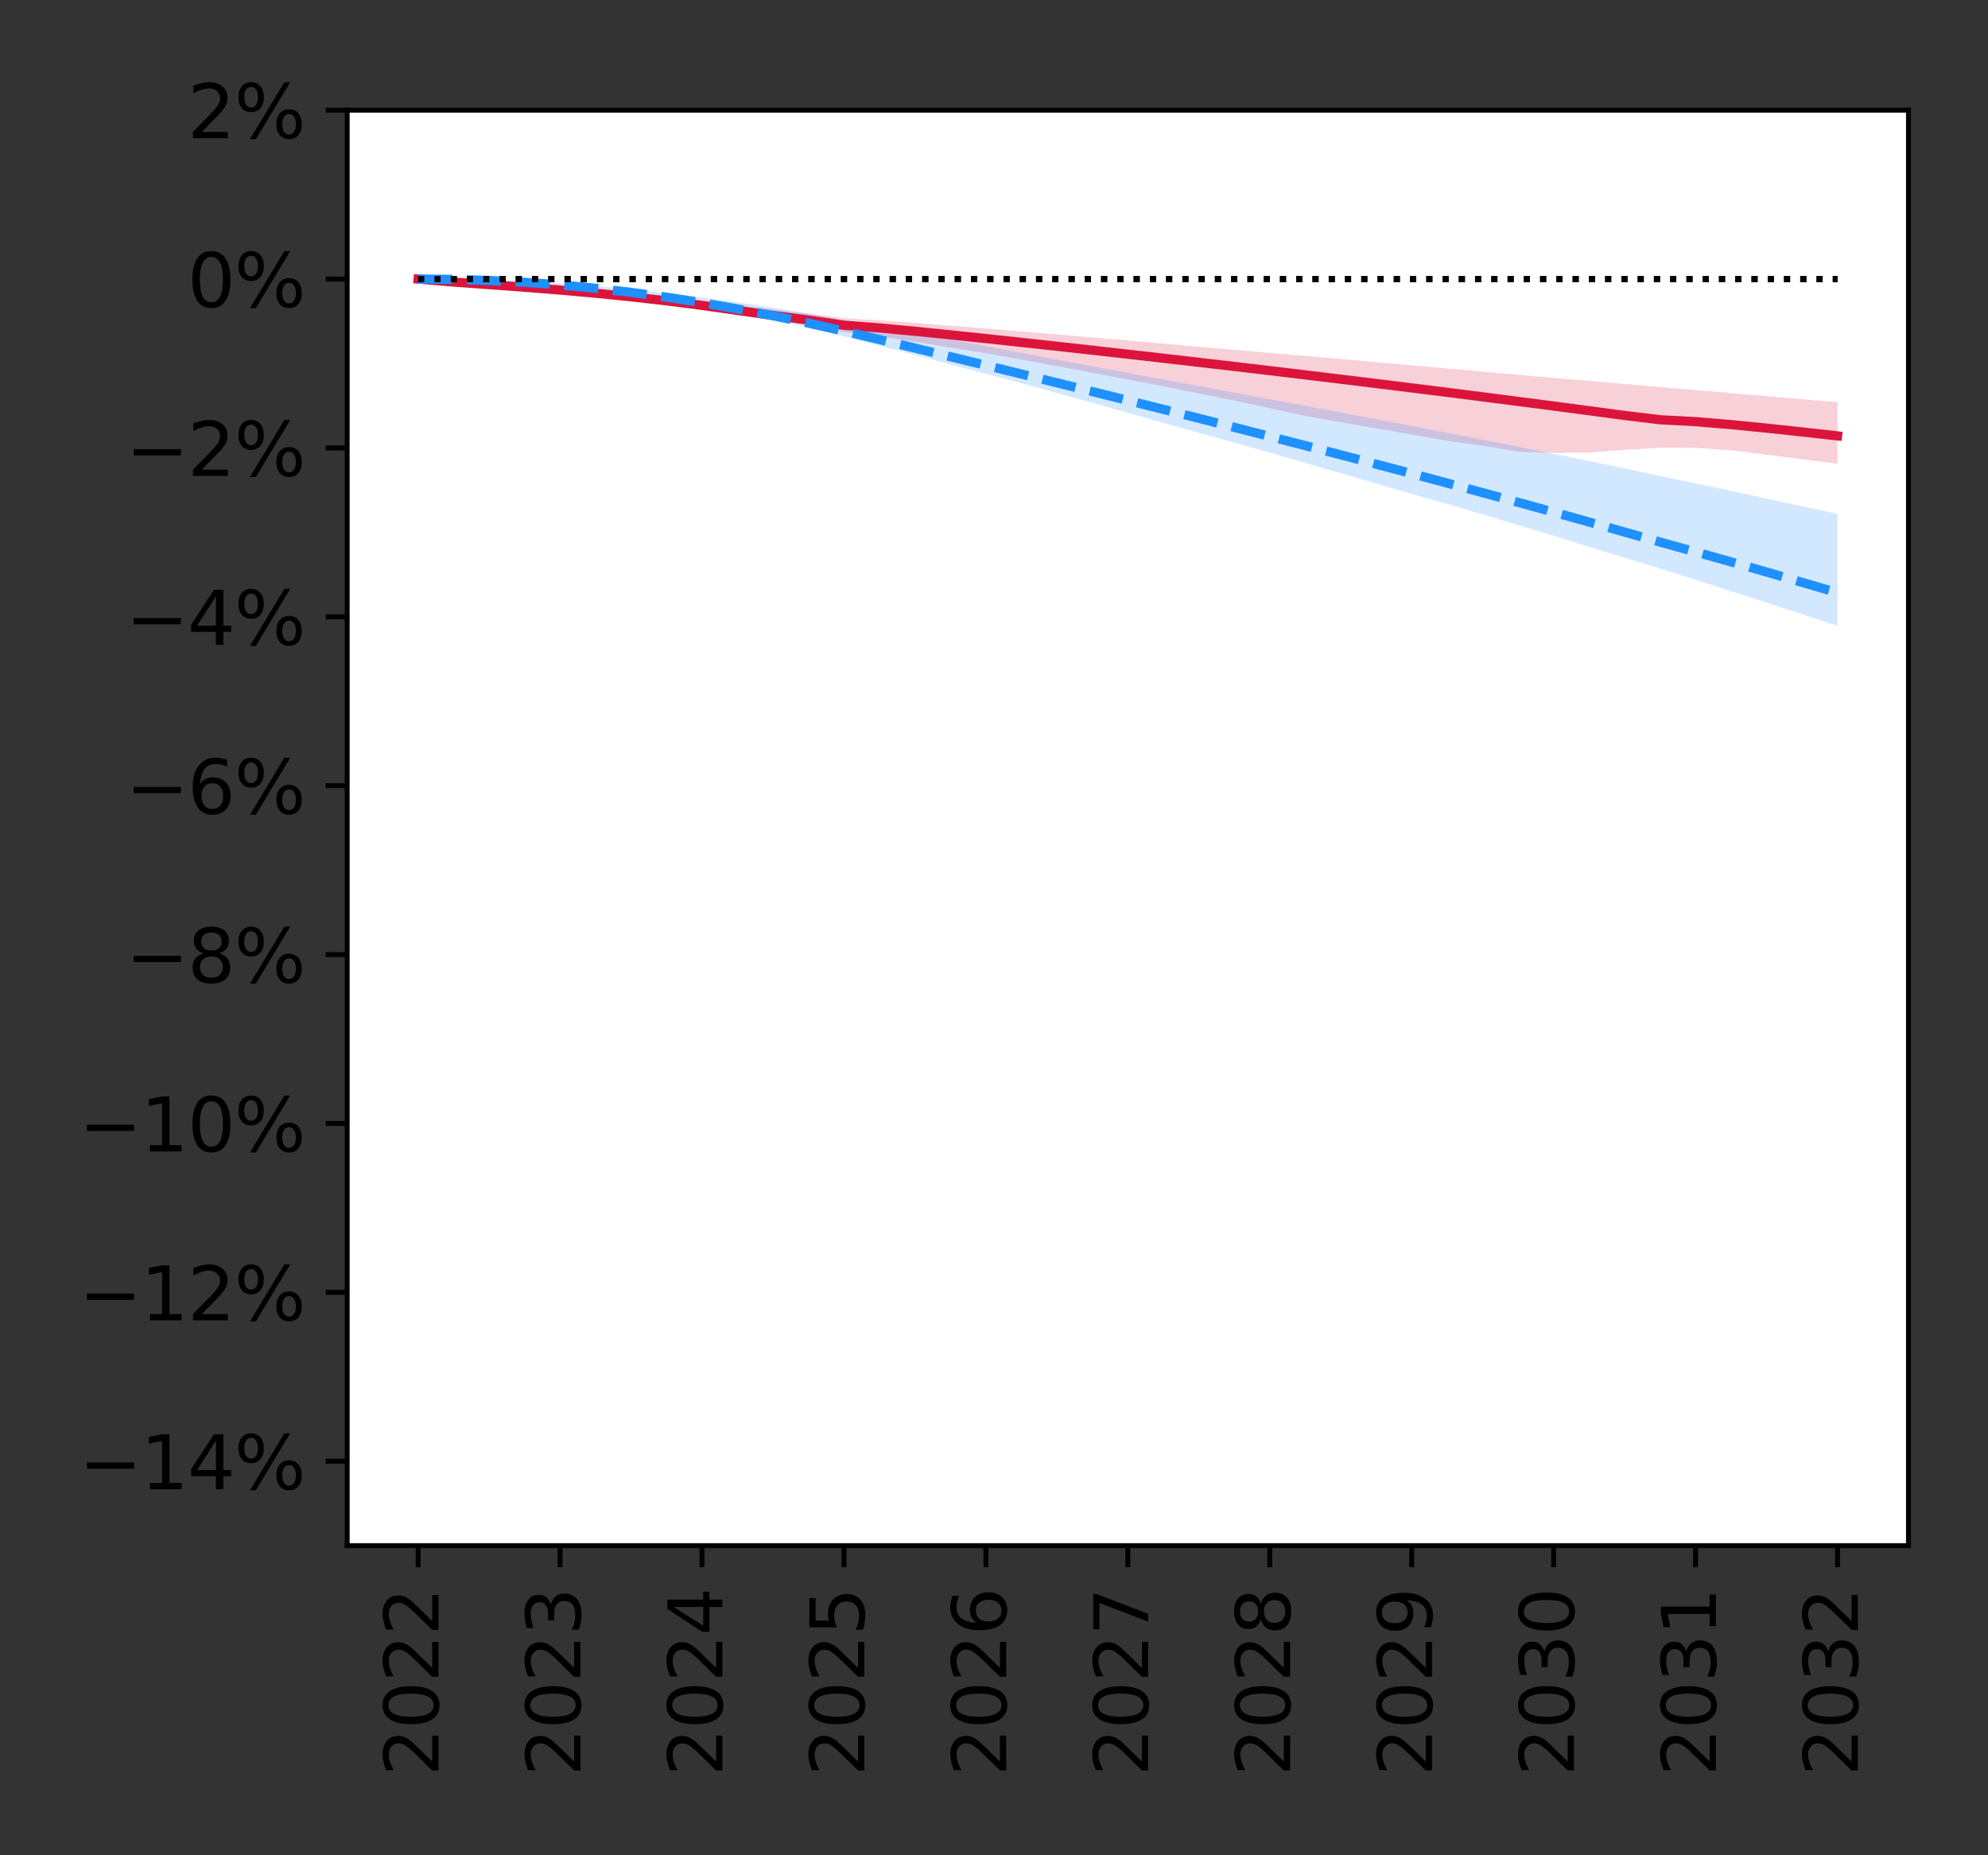 <?xml version="1.0" encoding="utf-8" standalone="no"?>
<!DOCTYPE svg PUBLIC "-//W3C//DTD SVG 1.1//EN"
  "http://www.w3.org/Graphics/SVG/1.1/DTD/svg11.dtd">
<svg height="302.4pt" version="1.1" viewBox="0 0 324 302.4" width="324pt" xmlns="http://www.w3.org/2000/svg" xmlns:xlink="http://www.w3.org/1999/xlink">
 <rect x="0" y="0" width="324" height="302.4" fill="#333333" stroke="none"/>
 <defs>
  <style type="text/css">*{stroke-linecap:butt;stroke-linejoin:round;}</style>
 </defs>
 <g id="figure_1">
  <g id="patch_1">
   <path d="M 0 302.4 
L 324 302.4 
L 324 0 
L 0 0 
z
" style="fill:none;"/>
  </g>
  <g id="axes_1">
   <g id="patch_2">
    <path d="M 56.585 251.94 
L 311.04 251.94 
L 311.04 17.96 
L 56.585 17.96 
z
" style="fill:#ffffff;"/>
   </g>
   <g id="PolyCollection_1">
    <path clip-path="url(#pf5047be3be)" d="M 68.151 45.487 
L 68.151 45.487 
L 73.934 45.999 
L 79.717 46.483 
L 85.5 46.977 
L 91.283 47.503 
L 97.066 48.073 
L 102.85 48.71 
L 108.633 49.416 
L 114.416 50.193 
L 120.199 51.038 
L 125.982 51.977 
L 131.765 52.998 
L 137.548 54.124 
L 143.331 54.848 
L 149.114 55.717 
L 154.897 56.636 
L 160.68 57.585 
L 166.463 58.609 
L 172.246 59.684 
L 178.029 60.763 
L 183.812 61.867 
L 189.596 62.967 
L 195.379 64.139 
L 201.162 65.303 
L 206.945 66.546 
L 212.728 67.798 
L 218.511 68.823 
L 224.294 69.824 
L 230.077 70.844 
L 235.86 71.864 
L 241.643 72.648 
L 247.426 73.621 
L 253.209 73.819 
L 258.992 73.755 
L 264.775 73.328 
L 270.559 72.983 
L 276.342 73.01 
L 282.125 73.387 
L 287.908 74.107 
L 293.691 74.85 
L 299.474 75.602 
L 299.474 65.55 
L 299.474 65.55 
L 293.691 65.07 
L 287.908 64.565 
L 282.125 64.069 
L 276.342 63.586 
L 270.559 63.088 
L 264.775 62.591 
L 258.992 62.084 
L 253.209 61.599 
L 247.426 61.088 
L 241.643 60.577 
L 235.86 60.06 
L 230.077 59.55 
L 224.294 59.036 
L 218.511 58.517 
L 212.728 58.02 
L 206.945 57.527 
L 201.162 57.018 
L 195.379 56.516 
L 189.596 56.01 
L 183.812 55.499 
L 178.029 55.002 
L 172.246 54.508 
L 166.463 54.03 
L 160.68 53.544 
L 154.897 53.087 
L 149.114 52.635 
L 143.331 52.215 
L 137.548 51.88 
L 131.765 51.135 
L 125.982 50.426 
L 120.199 49.754 
L 114.416 49.122 
L 108.633 48.533 
L 102.85 47.993 
L 97.066 47.504 
L 91.283 47.07 
L 85.5 46.675 
L 79.717 46.314 
L 73.934 45.945 
L 68.151 45.487 
z
" style="fill:#dc143c;fill-opacity:0.2;"/>
   </g>
   <g id="PolyCollection_2">
    <path clip-path="url(#pf5047be3be)" d="M 68.151 45.487 
L 68.151 45.487 
L 73.934 45.545 
L 79.717 45.75 
L 85.5 46.096 
L 91.283 46.578 
L 97.066 47.189 
L 102.85 47.917 
L 108.633 48.775 
L 114.416 49.755 
L 120.199 50.856 
L 125.982 52.063 
L 131.765 53.39 
L 137.548 54.826 
L 143.331 56.325 
L 149.114 57.861 
L 154.897 59.384 
L 160.68 60.924 
L 166.463 62.471 
L 172.246 64.049 
L 178.029 65.66 
L 183.812 67.288 
L 189.596 68.914 
L 195.379 70.539 
L 201.162 72.146 
L 206.945 73.777 
L 212.728 75.463 
L 218.511 77.124 
L 224.294 78.824 
L 230.077 80.518 
L 235.86 82.12 
L 241.643 83.84 
L 247.426 85.577 
L 253.209 87.343 
L 258.992 89.151 
L 264.775 90.9 
L 270.559 92.684 
L 276.342 94.491 
L 282.125 96.355 
L 287.908 98.228 
L 293.691 100.113 
L 299.474 102.018 
L 299.474 83.777 
L 299.474 83.777 
L 293.691 82.516 
L 287.908 81.267 
L 282.125 80.007 
L 276.342 78.788 
L 270.559 77.597 
L 264.775 76.361 
L 258.992 75.148 
L 253.209 73.978 
L 247.426 72.807 
L 241.643 71.665 
L 235.86 70.539 
L 230.077 69.429 
L 224.294 68.314 
L 218.511 67.238 
L 212.728 66.141 
L 206.945 65.066 
L 201.162 63.991 
L 195.379 62.93 
L 189.596 61.861 
L 183.812 60.766 
L 178.029 59.686 
L 172.246 58.601 
L 166.463 57.509 
L 160.68 56.409 
L 154.897 55.336 
L 149.114 54.285 
L 143.331 53.196 
L 137.548 52.123 
L 131.765 51.099 
L 125.982 50.15 
L 120.199 49.284 
L 114.416 48.492 
L 108.633 47.79 
L 102.85 47.172 
L 97.066 46.641 
L 91.283 46.218 
L 85.5 45.888 
L 79.717 45.656 
L 73.934 45.522 
L 68.151 45.487 
z
" style="fill:#1e90ff;fill-opacity:0.2;"/>
   </g>
   <g id="matplotlib.axis_1">
    <g id="xtick_1">
     <g id="line2d_1">
      <defs>
       <path d="M 0 0 
L 0 3.5 
" id="mec5a4f643b" style="stroke:#000000;stroke-width:0.8;"/>
      </defs>
      <g>
       <use style="stroke:#000000;stroke-width:0.8;" x="68.151" xlink:href="#mec5a4f643b" y="251.94"/>
      </g>
     </g>
     <g id="text_1">
      <!-- 2022 -->
      <g transform="translate(71.462 289.48)rotate(-90)scale(0.12 -0.12)">
       <defs>
        <path d="M 1228 531 
L 3431 531 
L 3431 0 
L 469 0 
L 469 531 
Q 828 903 1448 1529 
Q 2069 2156 2228 2338 
Q 2531 2678 2651 2914 
Q 2772 3150 2772 3378 
Q 2772 3750 2511 3984 
Q 2250 4219 1831 4219 
Q 1534 4219 1204 4116 
Q 875 4013 500 3803 
L 500 4441 
Q 881 4594 1212 4672 
Q 1544 4750 1819 4750 
Q 2544 4750 2975 4387 
Q 3406 4025 3406 3419 
Q 3406 3131 3298 2873 
Q 3191 2616 2906 2266 
Q 2828 2175 2409 1742 
Q 1991 1309 1228 531 
z
" id="DejaVuSans-32" transform="scale(0.016)"/>
        <path d="M 2034 4250 
Q 1547 4250 1301 3770 
Q 1056 3291 1056 2328 
Q 1056 1369 1301 889 
Q 1547 409 2034 409 
Q 2525 409 2770 889 
Q 3016 1369 3016 2328 
Q 3016 3291 2770 3770 
Q 2525 4250 2034 4250 
z
M 2034 4750 
Q 2819 4750 3233 4129 
Q 3647 3509 3647 2328 
Q 3647 1150 3233 529 
Q 2819 -91 2034 -91 
Q 1250 -91 836 529 
Q 422 1150 422 2328 
Q 422 3509 836 4129 
Q 1250 4750 2034 4750 
z
" id="DejaVuSans-30" transform="scale(0.016)"/>
       </defs>
       <use xlink:href="#DejaVuSans-32"/>
       <use x="63.623" xlink:href="#DejaVuSans-30"/>
       <use x="127.246" xlink:href="#DejaVuSans-32"/>
       <use x="190.869" xlink:href="#DejaVuSans-32"/>
      </g>
     </g>
    </g>
    <g id="xtick_2">
     <g id="line2d_2">
      <g>
       <use style="stroke:#000000;stroke-width:0.8;" x="91.283" xlink:href="#mec5a4f643b" y="251.94"/>
      </g>
     </g>
     <g id="text_2">
      <!-- 2023 -->
      <g transform="translate(94.595 289.48)rotate(-90)scale(0.12 -0.12)">
       <defs>
        <path d="M 2597 2516 
Q 3050 2419 3304 2112 
Q 3559 1806 3559 1356 
Q 3559 666 3084 287 
Q 2609 -91 1734 -91 
Q 1441 -91 1130 -33 
Q 819 25 488 141 
L 488 750 
Q 750 597 1062 519 
Q 1375 441 1716 441 
Q 2309 441 2620 675 
Q 2931 909 2931 1356 
Q 2931 1769 2642 2001 
Q 2353 2234 1838 2234 
L 1294 2234 
L 1294 2753 
L 1863 2753 
Q 2328 2753 2575 2939 
Q 2822 3125 2822 3475 
Q 2822 3834 2567 4026 
Q 2313 4219 1838 4219 
Q 1578 4219 1281 4162 
Q 984 4106 628 3988 
L 628 4550 
Q 988 4650 1302 4700 
Q 1616 4750 1894 4750 
Q 2613 4750 3031 4423 
Q 3450 4097 3450 3541 
Q 3450 3153 3228 2886 
Q 3006 2619 2597 2516 
z
" id="DejaVuSans-33" transform="scale(0.016)"/>
       </defs>
       <use xlink:href="#DejaVuSans-32"/>
       <use x="63.623" xlink:href="#DejaVuSans-30"/>
       <use x="127.246" xlink:href="#DejaVuSans-32"/>
       <use x="190.869" xlink:href="#DejaVuSans-33"/>
      </g>
     </g>
    </g>
    <g id="xtick_3">
     <g id="line2d_3">
      <g>
       <use style="stroke:#000000;stroke-width:0.8;" x="114.416" xlink:href="#mec5a4f643b" y="251.94"/>
      </g>
     </g>
     <g id="text_3">
      <!-- 2024 -->
      <g transform="translate(117.727 289.48)rotate(-90)scale(0.12 -0.12)">
       <defs>
        <path d="M 2419 4116 
L 825 1625 
L 2419 1625 
L 2419 4116 
z
M 2253 4666 
L 3047 4666 
L 3047 1625 
L 3713 1625 
L 3713 1100 
L 3047 1100 
L 3047 0 
L 2419 0 
L 2419 1100 
L 313 1100 
L 313 1709 
L 2253 4666 
z
" id="DejaVuSans-34" transform="scale(0.016)"/>
       </defs>
       <use xlink:href="#DejaVuSans-32"/>
       <use x="63.623" xlink:href="#DejaVuSans-30"/>
       <use x="127.246" xlink:href="#DejaVuSans-32"/>
       <use x="190.869" xlink:href="#DejaVuSans-34"/>
      </g>
     </g>
    </g>
    <g id="xtick_4">
     <g id="line2d_4">
      <g>
       <use style="stroke:#000000;stroke-width:0.8;" x="137.548" xlink:href="#mec5a4f643b" y="251.94"/>
      </g>
     </g>
     <g id="text_4">
      <!-- 2025 -->
      <g transform="translate(140.859 289.48)rotate(-90)scale(0.12 -0.12)">
       <defs>
        <path d="M 691 4666 
L 3169 4666 
L 3169 4134 
L 1269 4134 
L 1269 2991 
Q 1406 3038 1543 3061 
Q 1681 3084 1819 3084 
Q 2600 3084 3056 2656 
Q 3513 2228 3513 1497 
Q 3513 744 3044 326 
Q 2575 -91 1722 -91 
Q 1428 -91 1123 -41 
Q 819 9 494 109 
L 494 744 
Q 775 591 1075 516 
Q 1375 441 1709 441 
Q 2250 441 2565 725 
Q 2881 1009 2881 1497 
Q 2881 1984 2565 2268 
Q 2250 2553 1709 2553 
Q 1456 2553 1204 2497 
Q 953 2441 691 2322 
L 691 4666 
z
" id="DejaVuSans-35" transform="scale(0.016)"/>
       </defs>
       <use xlink:href="#DejaVuSans-32"/>
       <use x="63.623" xlink:href="#DejaVuSans-30"/>
       <use x="127.246" xlink:href="#DejaVuSans-32"/>
       <use x="190.869" xlink:href="#DejaVuSans-35"/>
      </g>
     </g>
    </g>
    <g id="xtick_5">
     <g id="line2d_5">
      <g>
       <use style="stroke:#000000;stroke-width:0.8;" x="160.68" xlink:href="#mec5a4f643b" y="251.94"/>
      </g>
     </g>
     <g id="text_5">
      <!-- 2026 -->
      <g transform="translate(163.991 289.48)rotate(-90)scale(0.12 -0.12)">
       <defs>
        <path d="M 2113 2584 
Q 1688 2584 1439 2293 
Q 1191 2003 1191 1497 
Q 1191 994 1439 701 
Q 1688 409 2113 409 
Q 2538 409 2786 701 
Q 3034 994 3034 1497 
Q 3034 2003 2786 2293 
Q 2538 2584 2113 2584 
z
M 3366 4563 
L 3366 3988 
Q 3128 4100 2886 4159 
Q 2644 4219 2406 4219 
Q 1781 4219 1451 3797 
Q 1122 3375 1075 2522 
Q 1259 2794 1537 2939 
Q 1816 3084 2150 3084 
Q 2853 3084 3261 2657 
Q 3669 2231 3669 1497 
Q 3669 778 3244 343 
Q 2819 -91 2113 -91 
Q 1303 -91 875 529 
Q 447 1150 447 2328 
Q 447 3434 972 4092 
Q 1497 4750 2381 4750 
Q 2619 4750 2861 4703 
Q 3103 4656 3366 4563 
z
" id="DejaVuSans-36" transform="scale(0.016)"/>
       </defs>
       <use xlink:href="#DejaVuSans-32"/>
       <use x="63.623" xlink:href="#DejaVuSans-30"/>
       <use x="127.246" xlink:href="#DejaVuSans-32"/>
       <use x="190.869" xlink:href="#DejaVuSans-36"/>
      </g>
     </g>
    </g>
    <g id="xtick_6">
     <g id="line2d_6">
      <g>
       <use style="stroke:#000000;stroke-width:0.8;" x="183.812" xlink:href="#mec5a4f643b" y="251.94"/>
      </g>
     </g>
     <g id="text_6">
      <!-- 2027 -->
      <g transform="translate(187.124 289.48)rotate(-90)scale(0.12 -0.12)">
       <defs>
        <path d="M 525 4666 
L 3525 4666 
L 3525 4397 
L 1831 0 
L 1172 0 
L 2766 4134 
L 525 4134 
L 525 4666 
z
" id="DejaVuSans-37" transform="scale(0.016)"/>
       </defs>
       <use xlink:href="#DejaVuSans-32"/>
       <use x="63.623" xlink:href="#DejaVuSans-30"/>
       <use x="127.246" xlink:href="#DejaVuSans-32"/>
       <use x="190.869" xlink:href="#DejaVuSans-37"/>
      </g>
     </g>
    </g>
    <g id="xtick_7">
     <g id="line2d_7">
      <g>
       <use style="stroke:#000000;stroke-width:0.8;" x="206.945" xlink:href="#mec5a4f643b" y="251.94"/>
      </g>
     </g>
     <g id="text_7">
      <!-- 2028 -->
      <g transform="translate(210.256 289.48)rotate(-90)scale(0.12 -0.12)">
       <defs>
        <path d="M 2034 2216 
Q 1584 2216 1326 1975 
Q 1069 1734 1069 1313 
Q 1069 891 1326 650 
Q 1584 409 2034 409 
Q 2484 409 2743 651 
Q 3003 894 3003 1313 
Q 3003 1734 2745 1975 
Q 2488 2216 2034 2216 
z
M 1403 2484 
Q 997 2584 770 2862 
Q 544 3141 544 3541 
Q 544 4100 942 4425 
Q 1341 4750 2034 4750 
Q 2731 4750 3128 4425 
Q 3525 4100 3525 3541 
Q 3525 3141 3298 2862 
Q 3072 2584 2669 2484 
Q 3125 2378 3379 2068 
Q 3634 1759 3634 1313 
Q 3634 634 3220 271 
Q 2806 -91 2034 -91 
Q 1263 -91 848 271 
Q 434 634 434 1313 
Q 434 1759 690 2068 
Q 947 2378 1403 2484 
z
M 1172 3481 
Q 1172 3119 1398 2916 
Q 1625 2713 2034 2713 
Q 2441 2713 2670 2916 
Q 2900 3119 2900 3481 
Q 2900 3844 2670 4047 
Q 2441 4250 2034 4250 
Q 1625 4250 1398 4047 
Q 1172 3844 1172 3481 
z
" id="DejaVuSans-38" transform="scale(0.016)"/>
       </defs>
       <use xlink:href="#DejaVuSans-32"/>
       <use x="63.623" xlink:href="#DejaVuSans-30"/>
       <use x="127.246" xlink:href="#DejaVuSans-32"/>
       <use x="190.869" xlink:href="#DejaVuSans-38"/>
      </g>
     </g>
    </g>
    <g id="xtick_8">
     <g id="line2d_8">
      <g>
       <use style="stroke:#000000;stroke-width:0.8;" x="230.077" xlink:href="#mec5a4f643b" y="251.94"/>
      </g>
     </g>
     <g id="text_8">
      <!-- 2029 -->
      <g transform="translate(233.388 289.48)rotate(-90)scale(0.12 -0.12)">
       <defs>
        <path d="M 703 97 
L 703 672 
Q 941 559 1184 500 
Q 1428 441 1663 441 
Q 2288 441 2617 861 
Q 2947 1281 2994 2138 
Q 2813 1869 2534 1725 
Q 2256 1581 1919 1581 
Q 1219 1581 811 2004 
Q 403 2428 403 3163 
Q 403 3881 828 4315 
Q 1253 4750 1959 4750 
Q 2769 4750 3195 4129 
Q 3622 3509 3622 2328 
Q 3622 1225 3098 567 
Q 2575 -91 1691 -91 
Q 1453 -91 1209 -44 
Q 966 3 703 97 
z
M 1959 2075 
Q 2384 2075 2632 2365 
Q 2881 2656 2881 3163 
Q 2881 3666 2632 3958 
Q 2384 4250 1959 4250 
Q 1534 4250 1286 3958 
Q 1038 3666 1038 3163 
Q 1038 2656 1286 2365 
Q 1534 2075 1959 2075 
z
" id="DejaVuSans-39" transform="scale(0.016)"/>
       </defs>
       <use xlink:href="#DejaVuSans-32"/>
       <use x="63.623" xlink:href="#DejaVuSans-30"/>
       <use x="127.246" xlink:href="#DejaVuSans-32"/>
       <use x="190.869" xlink:href="#DejaVuSans-39"/>
      </g>
     </g>
    </g>
    <g id="xtick_9">
     <g id="line2d_9">
      <g>
       <use style="stroke:#000000;stroke-width:0.8;" x="253.209" xlink:href="#mec5a4f643b" y="251.94"/>
      </g>
     </g>
     <g id="text_9">
      <!-- 2030 -->
      <g transform="translate(256.521 289.48)rotate(-90)scale(0.12 -0.12)">
       <use xlink:href="#DejaVuSans-32"/>
       <use x="63.623" xlink:href="#DejaVuSans-30"/>
       <use x="127.246" xlink:href="#DejaVuSans-33"/>
       <use x="190.869" xlink:href="#DejaVuSans-30"/>
      </g>
     </g>
    </g>
    <g id="xtick_10">
     <g id="line2d_10">
      <g>
       <use style="stroke:#000000;stroke-width:0.8;" x="276.342" xlink:href="#mec5a4f643b" y="251.94"/>
      </g>
     </g>
     <g id="text_10">
      <!-- 2031 -->
      <g transform="translate(279.653 289.48)rotate(-90)scale(0.12 -0.12)">
       <defs>
        <path d="M 794 531 
L 1825 531 
L 1825 4091 
L 703 3866 
L 703 4441 
L 1819 4666 
L 2450 4666 
L 2450 531 
L 3481 531 
L 3481 0 
L 794 0 
L 794 531 
z
" id="DejaVuSans-31" transform="scale(0.016)"/>
       </defs>
       <use xlink:href="#DejaVuSans-32"/>
       <use x="63.623" xlink:href="#DejaVuSans-30"/>
       <use x="127.246" xlink:href="#DejaVuSans-33"/>
       <use x="190.869" xlink:href="#DejaVuSans-31"/>
      </g>
     </g>
    </g>
    <g id="xtick_11">
     <g id="line2d_11">
      <g>
       <use style="stroke:#000000;stroke-width:0.8;" x="299.474" xlink:href="#mec5a4f643b" y="251.94"/>
      </g>
     </g>
     <g id="text_11">
      <!-- 2032 -->
      <g transform="translate(302.785 289.48)rotate(-90)scale(0.12 -0.12)">
       <use xlink:href="#DejaVuSans-32"/>
       <use x="63.623" xlink:href="#DejaVuSans-30"/>
       <use x="127.246" xlink:href="#DejaVuSans-33"/>
       <use x="190.869" xlink:href="#DejaVuSans-32"/>
      </g>
     </g>
    </g>
   </g>
   <g id="matplotlib.axis_2">
    <g id="ytick_1">
     <g id="line2d_12">
      <defs>
       <path d="M 0 0 
L -3.5 0 
" id="ma4f8f58316" style="stroke:#000000;stroke-width:0.8;"/>
      </defs>
      <g>
       <use style="stroke:#000000;stroke-width:0.8;" x="56.585" xlink:href="#ma4f8f58316" y="238.176"/>
      </g>
     </g>
     <g id="text_12">
      <!-- −14% -->
      <g transform="translate(12.857 242.736)scale(0.12 -0.12)">
       <defs>
        <path d="M 678 2272 
L 4684 2272 
L 4684 1741 
L 678 1741 
L 678 2272 
z
" id="DejaVuSans-2212" transform="scale(0.016)"/>
        <path d="M 4653 2053 
Q 4381 2053 4226 1822 
Q 4072 1591 4072 1178 
Q 4072 772 4226 539 
Q 4381 306 4653 306 
Q 4919 306 5073 539 
Q 5228 772 5228 1178 
Q 5228 1588 5073 1820 
Q 4919 2053 4653 2053 
z
M 4653 2450 
Q 5147 2450 5437 2106 
Q 5728 1763 5728 1178 
Q 5728 594 5436 251 
Q 5144 -91 4653 -91 
Q 4153 -91 3862 251 
Q 3572 594 3572 1178 
Q 3572 1766 3864 2108 
Q 4156 2450 4653 2450 
z
M 1428 4353 
Q 1159 4353 1004 4120 
Q 850 3888 850 3481 
Q 850 3069 1003 2837 
Q 1156 2606 1428 2606 
Q 1700 2606 1854 2837 
Q 2009 3069 2009 3481 
Q 2009 3884 1853 4118 
Q 1697 4353 1428 4353 
z
M 4250 4750 
L 4750 4750 
L 1831 -91 
L 1331 -91 
L 4250 4750 
z
M 1428 4750 
Q 1922 4750 2215 4408 
Q 2509 4066 2509 3481 
Q 2509 2891 2217 2550 
Q 1925 2209 1428 2209 
Q 931 2209 642 2551 
Q 353 2894 353 3481 
Q 353 4063 643 4406 
Q 934 4750 1428 4750 
z
" id="DejaVuSans-25" transform="scale(0.016)"/>
       </defs>
       <use xlink:href="#DejaVuSans-2212"/>
       <use x="83.789" xlink:href="#DejaVuSans-31"/>
       <use x="147.412" xlink:href="#DejaVuSans-34"/>
       <use x="211.035" xlink:href="#DejaVuSans-25"/>
      </g>
     </g>
    </g>
    <g id="ytick_2">
     <g id="line2d_13">
      <g>
       <use style="stroke:#000000;stroke-width:0.8;" x="56.585" xlink:href="#ma4f8f58316" y="210.649"/>
      </g>
     </g>
     <g id="text_13">
      <!-- −12% -->
      <g transform="translate(12.857 215.208)scale(0.12 -0.12)">
       <use xlink:href="#DejaVuSans-2212"/>
       <use x="83.789" xlink:href="#DejaVuSans-31"/>
       <use x="147.412" xlink:href="#DejaVuSans-32"/>
       <use x="211.035" xlink:href="#DejaVuSans-25"/>
      </g>
     </g>
    </g>
    <g id="ytick_3">
     <g id="line2d_14">
      <g>
       <use style="stroke:#000000;stroke-width:0.8;" x="56.585" xlink:href="#ma4f8f58316" y="183.122"/>
      </g>
     </g>
     <g id="text_14">
      <!-- −10% -->
      <g transform="translate(12.857 187.681)scale(0.12 -0.12)">
       <use xlink:href="#DejaVuSans-2212"/>
       <use x="83.789" xlink:href="#DejaVuSans-31"/>
       <use x="147.412" xlink:href="#DejaVuSans-30"/>
       <use x="211.035" xlink:href="#DejaVuSans-25"/>
      </g>
     </g>
    </g>
    <g id="ytick_4">
     <g id="line2d_15">
      <g>
       <use style="stroke:#000000;stroke-width:0.8;" x="56.585" xlink:href="#ma4f8f58316" y="155.595"/>
      </g>
     </g>
     <g id="text_15">
      <!-- −8% -->
      <g transform="translate(20.492 160.154)scale(0.12 -0.12)">
       <use xlink:href="#DejaVuSans-2212"/>
       <use x="83.789" xlink:href="#DejaVuSans-38"/>
       <use x="147.412" xlink:href="#DejaVuSans-25"/>
      </g>
     </g>
    </g>
    <g id="ytick_5">
     <g id="line2d_16">
      <g>
       <use style="stroke:#000000;stroke-width:0.8;" x="56.585" xlink:href="#ma4f8f58316" y="128.068"/>
      </g>
     </g>
     <g id="text_16">
      <!-- −6% -->
      <g transform="translate(20.492 132.627)scale(0.12 -0.12)">
       <use xlink:href="#DejaVuSans-2212"/>
       <use x="83.789" xlink:href="#DejaVuSans-36"/>
       <use x="147.412" xlink:href="#DejaVuSans-25"/>
      </g>
     </g>
    </g>
    <g id="ytick_6">
     <g id="line2d_17">
      <g>
       <use style="stroke:#000000;stroke-width:0.8;" x="56.585" xlink:href="#ma4f8f58316" y="100.541"/>
      </g>
     </g>
     <g id="text_17">
      <!-- −4% -->
      <g transform="translate(20.492 105.1)scale(0.12 -0.12)">
       <use xlink:href="#DejaVuSans-2212"/>
       <use x="83.789" xlink:href="#DejaVuSans-34"/>
       <use x="147.412" xlink:href="#DejaVuSans-25"/>
      </g>
     </g>
    </g>
    <g id="ytick_7">
     <g id="line2d_18">
      <g>
       <use style="stroke:#000000;stroke-width:0.8;" x="56.585" xlink:href="#ma4f8f58316" y="73.014"/>
      </g>
     </g>
     <g id="text_18">
      <!-- −2% -->
      <g transform="translate(20.492 77.573)scale(0.12 -0.12)">
       <use xlink:href="#DejaVuSans-2212"/>
       <use x="83.789" xlink:href="#DejaVuSans-32"/>
       <use x="147.412" xlink:href="#DejaVuSans-25"/>
      </g>
     </g>
    </g>
    <g id="ytick_8">
     <g id="line2d_19">
      <g>
       <use style="stroke:#000000;stroke-width:0.8;" x="56.585" xlink:href="#ma4f8f58316" y="45.487"/>
      </g>
     </g>
     <g id="text_19">
      <!-- 0% -->
      <g transform="translate(30.548 50.046)scale(0.12 -0.12)">
       <use xlink:href="#DejaVuSans-30"/>
       <use x="63.623" xlink:href="#DejaVuSans-25"/>
      </g>
     </g>
    </g>
    <g id="ytick_9">
     <g id="line2d_20">
      <g>
       <use style="stroke:#000000;stroke-width:0.8;" x="56.585" xlink:href="#ma4f8f58316" y="17.96"/>
      </g>
     </g>
     <g id="text_20">
      <!-- 2% -->
      <g transform="translate(30.548 22.519)scale(0.12 -0.12)">
       <use xlink:href="#DejaVuSans-32"/>
       <use x="63.623" xlink:href="#DejaVuSans-25"/>
      </g>
     </g>
    </g>
   </g>
   <g id="line2d_21">
    <path clip-path="url(#pf5047be3be)" d="M 68.151 45.487 
L 73.934 45.974 
L 79.717 46.396 
L 85.5 46.82 
L 91.283 47.278 
L 97.066 47.794 
L 102.85 48.377 
L 108.633 49.037 
L 114.416 49.777 
L 120.199 50.604 
L 125.982 51.422 
L 131.765 52.172 
L 137.548 53.011 
L 143.331 53.451 
L 149.114 53.994 
L 154.897 54.58 
L 160.68 55.186 
L 166.463 55.806 
L 172.246 56.438 
L 178.029 57.08 
L 183.812 57.733 
L 189.596 58.39 
L 195.379 59.059 
L 201.162 59.731 
L 206.945 60.414 
L 212.728 61.106 
L 218.511 61.806 
L 224.294 62.513 
L 230.077 63.228 
L 235.86 63.952 
L 241.643 64.687 
L 247.426 65.429 
L 253.209 66.182 
L 258.992 66.945 
L 264.775 67.718 
L 270.559 68.416 
L 276.342 68.729 
L 282.125 69.211 
L 287.908 69.782 
L 293.691 70.402 
L 299.474 71.05 
" style="fill:none;stroke:#dc143c;stroke-linecap:square;stroke-width:1.5;"/>
   </g>
   <g id="line2d_22">
    <path clip-path="url(#pf5047be3be)" d="M 68.151 45.487 
L 299.474 45.487 
" style="fill:none;stroke:#000000;stroke-dasharray:1,1.65;stroke-dashoffset:0;"/>
   </g>
   <g id="line2d_23">
    <path clip-path="url(#pf5047be3be)" d="M 68.151 45.487 
L 73.934 45.537 
L 79.717 45.714 
L 85.5 46.016 
L 91.283 46.438 
L 97.066 46.988 
L 102.85 47.657 
L 108.633 48.441 
L 114.416 49.342 
L 120.199 50.358 
L 125.982 51.468 
L 131.765 52.669 
L 137.548 53.976 
L 143.331 55.352 
L 149.114 56.74 
L 154.897 58.14 
L 160.68 59.551 
L 166.463 60.965 
L 172.246 62.393 
L 178.029 63.827 
L 183.812 65.272 
L 189.596 66.725 
L 195.379 68.183 
L 201.162 69.654 
L 206.945 71.143 
L 212.728 72.635 
L 218.511 74.139 
L 224.294 75.66 
L 230.077 77.192 
L 235.86 78.741 
L 241.643 80.306 
L 247.426 81.882 
L 253.209 83.478 
L 258.992 85.094 
L 264.775 86.726 
L 270.559 88.361 
L 276.342 89.96 
L 282.125 91.584 
L 287.908 93.239 
L 293.691 94.92 
L 299.474 96.617 
" style="fill:none;stroke:#1e90ff;stroke-dasharray:5.55,2.4;stroke-dashoffset:0;stroke-width:1.5;"/>
   </g>
   <g id="line2d_24">
    <path clip-path="url(#pf5047be3be)" d="M 68.151 45.487 
L 299.474 45.487 
" style="fill:none;stroke:#000000;stroke-dasharray:1,1.65;stroke-dashoffset:0;"/>
   </g>
   <g id="patch_3">
    <path d="M 56.585 251.94 
L 56.585 17.96 
" style="fill:none;stroke:#000000;stroke-linecap:square;stroke-linejoin:miter;stroke-width:0.8;"/>
   </g>
   <g id="patch_4">
    <path d="M 311.04 251.94 
L 311.04 17.96 
" style="fill:none;stroke:#000000;stroke-linecap:square;stroke-linejoin:miter;stroke-width:0.8;"/>
   </g>
   <g id="patch_5">
    <path d="M 56.585 251.94 
L 311.04 251.94 
" style="fill:none;stroke:#000000;stroke-linecap:square;stroke-linejoin:miter;stroke-width:0.8;"/>
   </g>
   <g id="patch_6">
    <path d="M 56.585 17.96 
L 311.04 17.96 
" style="fill:none;stroke:#000000;stroke-linecap:square;stroke-linejoin:miter;stroke-width:0.8;"/>
   </g>
  </g>
 </g>
 <defs>
  <clipPath id="pf5047be3be">
   <rect height="233.98" width="254.455" x="56.585" y="17.96"/>
  </clipPath>
 </defs>
</svg>
